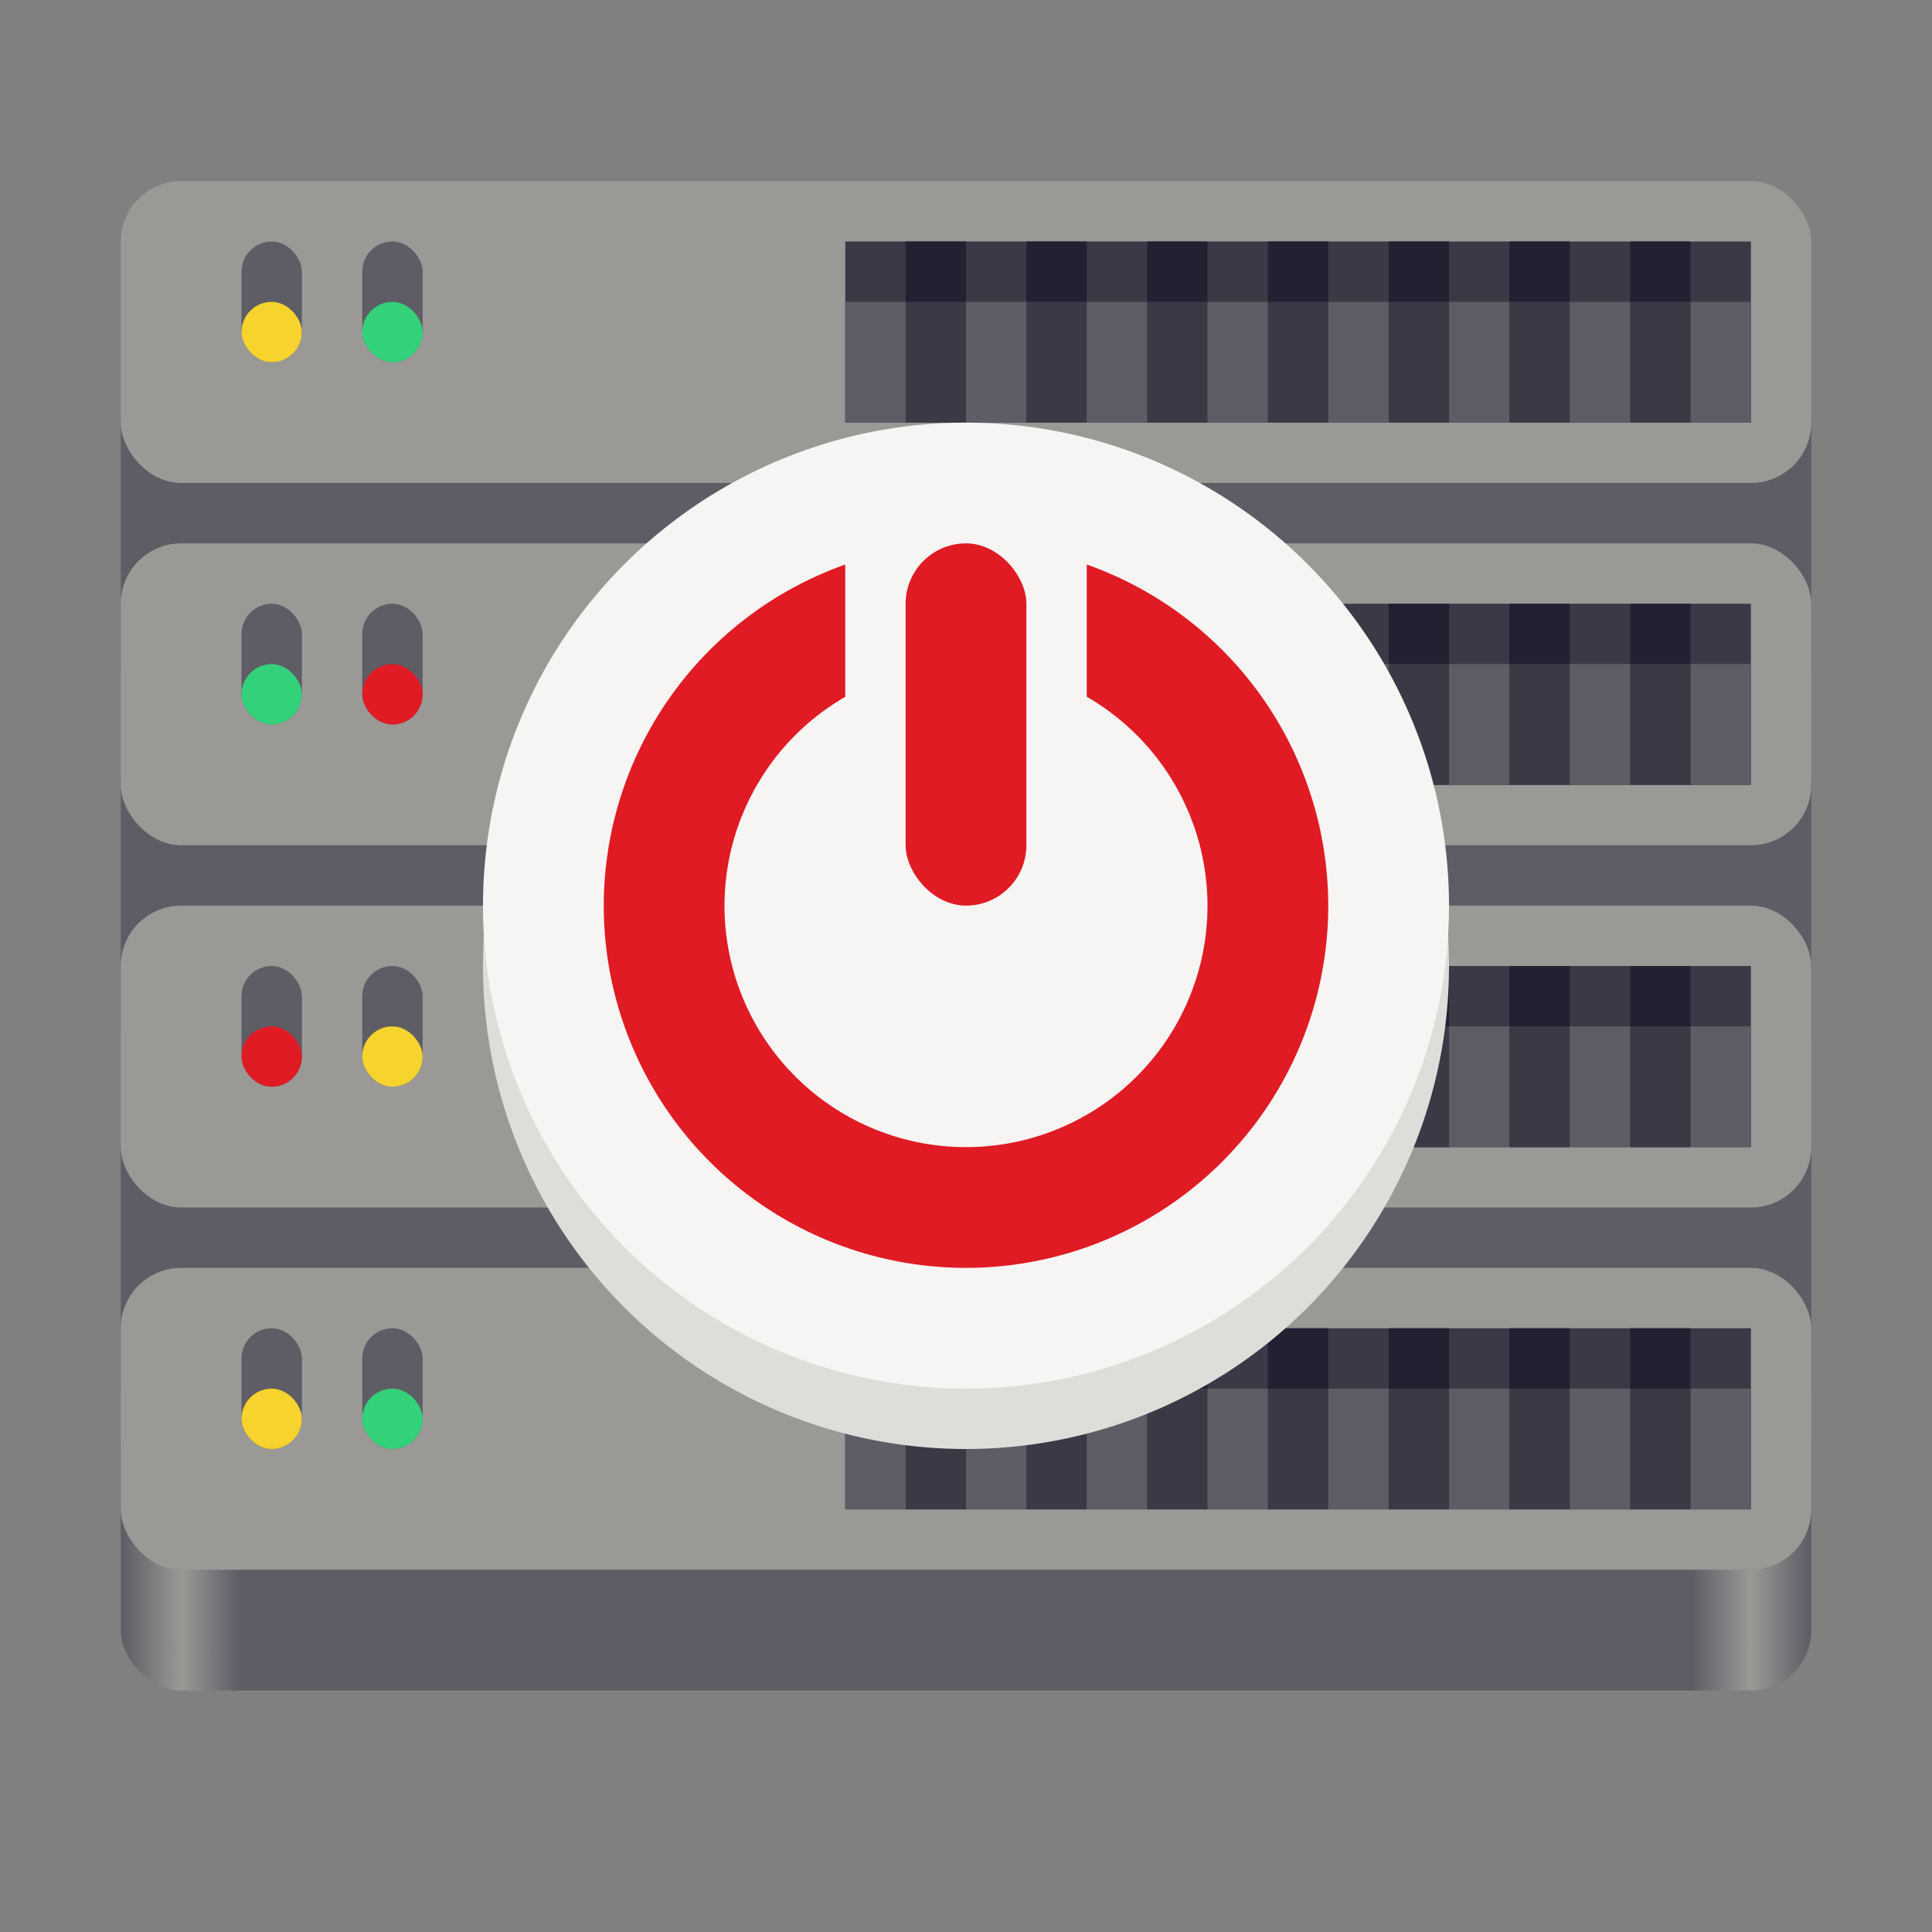 <?xml version="1.0" encoding="UTF-8" standalone="no"?>
<svg
   xmlns:dc="http://purl.org/dc/elements/1.1/"
   xmlns:cc="http://creativecommons.org/ns#"
   xmlns:rdf="http://www.w3.org/1999/02/22-rdf-syntax-ns#"
   xmlns:svg="http://www.w3.org/2000/svg"
   xmlns="http://www.w3.org/2000/svg"
   xmlns:xlink="http://www.w3.org/1999/xlink"
   height="128"
   width="128"
   version="1.1"
   viewBox="0 0 128 128"
   id="svg36">
  <rect x="0" y="0" width="128" height="128" fill="#808080" stroke="none"/>
  <defs
     id="defs18">
    <linearGradient
       gradientTransform="matrix(3.993,0,0,4,0.027,-147)"
       id="c"
       x1="4"
       x2="60"
       y1="19"
       y2="19"
       gradientUnits="userSpaceOnUse">
      <stop
         style="stop-color:#9a9996;stop-opacity:1"
         stop-color="#77767b"
         offset="0"
         id="stop2" />
      <stop
         style="stop-color:#9a9996;stop-opacity:1"
         stop-color="#77767b"
         offset=".101"
         id="stop4" />
      <stop
         style="stop-color:#c0bfbc;stop-opacity:1"
         stop-color="#c0bfbc"
         offset=".174"
         id="stop6" />
      <stop
         style="stop-color:#c0bfbc;stop-opacity:1"
         stop-color="#77767b"
         offset=".398"
         id="stop8" />
      <stop
         style="stop-color:#9a9996;stop-opacity:1"
         stop-color="#77767b"
         offset="1"
         id="stop10" />
    </linearGradient>
    <linearGradient
       id="d"
       x1="32"
       x2="32"
       y1="-11"
       y2="45"
       gradientTransform="translate(0.096)"
       gradientUnits="userSpaceOnUse">
      <stop
         stop-color="#c0bfbc"
         offset="0"
         id="stop13" />
      <stop
         stop-color="#deddda"
         offset="1"
         id="stop15" />
    </linearGradient>
    <linearGradient
       id="a"
       x1="2"
       x2="30"
       y1="27"
       y2="27"
       gradientTransform="translate(0,-1)"
       gradientUnits="userSpaceOnUse">
      <stop
         style="stop-color:#9a9996;stop-opacity:1"
         stop-color="#5e5c64"
         offset="0"
         id="stop976" />
      <stop
         style="stop-color:#f6f5f4;stop-opacity:1"
         stop-color="#9a9996"
         offset=".036"
         id="stop978" />
      <stop
         style="stop-color:#9a9996;stop-opacity:1"
         stop-color="#5e5c64"
         offset=".071"
         id="stop980" />
      <stop
         style="stop-color:#9a9996;stop-opacity:1"
         stop-color="#5e5c64"
         offset=".929"
         id="stop982" />
      <stop
         style="stop-color:#f6f5f4;stop-opacity:1"
         stop-color="#9a9996"
         offset=".964"
         id="stop984" />
      <stop
         style="stop-color:#c0bfbc;stop-opacity:1"
         stop-color="#5e5c64"
         offset="1"
         id="stop986" />
    </linearGradient>
    <linearGradient
       gradientUnits="userSpaceOnUse"
       y2="5"
       x2="224"
       y1="5"
       x1="32"
       id="linearGradient1608"
       xlink:href="#a" />
    <linearGradient
       gradientUnits="userSpaceOnUse"
       y2="-43"
       x2="224"
       y1="-43"
       x1="32"
       id="linearGradient1618"
       xlink:href="#d" />
    <linearGradient
       id="a-0"
       x1="2"
       x2="30"
       y1="27"
       y2="27"
       gradientTransform="translate(0,-1)"
       gradientUnits="userSpaceOnUse">
      <stop
         stop-color="#5e5c64"
         offset="0"
         id="stop1639" />
      <stop
         stop-color="#9a9996"
         offset=".036"
         id="stop1641" />
      <stop
         stop-color="#5e5c64"
         offset=".071"
         id="stop1643" />
      <stop
         stop-color="#5e5c64"
         offset=".929"
         id="stop1645" />
      <stop
         stop-color="#9a9996"
         offset=".964"
         id="stop1647" />
      <stop
         stop-color="#5e5c64"
         offset="1"
         id="stop1649" />
    </linearGradient>
  </defs>
  <g
     transform="matrix(0.5,0,0,0.5,0,103.5)"
     id="g34">
    <g
       transform="matrix(8,0,0,8,0,-207)"
       id="g1931">
      <rect
         style="fill:#5e5c64"
         x="2"
         y="6"
         width="28"
         height="6"
         ry="1"
         id="rect1656" />
      <rect
         style="fill:#5e5c64"
         x="2"
         y="12"
         width="28"
         height="6"
         ry="1"
         id="rect1658" />
      <rect
         style="fill:#5e5c64"
         x="2"
         y="18"
         width="28"
         height="6"
         ry="1.059"
         id="rect1660" />
      <rect
         x="2"
         y="23"
         width="28"
         height="5"
         ry="1"
         id="rect1662"
         style="fill:url(#a-0)" />
      <rect
         style="fill:#9a9996"
         x="2"
         y="3"
         width="28"
         height="5"
         ry="1"
         id="rect1664" />
      <rect
         style="fill:#9a9996"
         x="2"
         y="9"
         width="28"
         height="5"
         ry="1"
         id="rect1666" />
      <rect
         style="fill:#9a9996"
         x="2"
         y="15"
         width="28"
         height="5"
         ry="1"
         id="rect1668" />
      <rect
         style="fill:#9a9996"
         x="2"
         y="21"
         width="28"
         height="5"
         ry="1"
         id="rect1670" />
      <rect
         style="fill:#3d3846"
         x="14"
         y="4"
         width="15"
         height="3"
         ry="0"
         id="rect1672" />
      <rect
         style="fill:#5e5c64"
         x="14"
         y="5"
         width="15"
         height="2"
         ry="0"
         id="rect1674" />
      <rect
         style="fill:#3d3846"
         x="14"
         y="10"
         width="15"
         height="3"
         ry="0"
         id="rect1676" />
      <rect
         style="fill:#5e5c64"
         x="14"
         y="11"
         width="15"
         height="2"
         ry="0"
         id="rect1678" />
      <rect
         style="fill:#3d3846"
         x="14"
         y="16"
         width="15"
         height="3"
         ry="0"
         id="rect1680" />
      <rect
         style="fill:#5e5c64"
         x="14"
         y="17"
         width="15"
         height="2"
         ry="0"
         id="rect1682" />
      <rect
         style="fill:#3d3846"
         x="14"
         y="22"
         width="15"
         height="3"
         ry="0"
         id="rect1684" />
      <rect
         style="fill:#5e5c64"
         x="14"
         y="23"
         width="15"
         height="2"
         ry="0"
         id="rect1686" />
      <rect
         style="fill:#5e5c64"
         x="4"
         y="4"
         width="1"
         height="2"
         ry="0.5"
         id="rect1688" />
      <rect
         style="fill:#f6d32d"
         x="4"
         y="5"
         width="1"
         height="1"
         ry="0.5"
         id="rect1690" />
      <rect
         style="fill:#5e5c64"
         x="6"
         y="4"
         width="1"
         height="2"
         ry="0.5"
         id="rect1692" />
      <rect
         style="fill:#33d17a"
         x="6"
         y="5"
         width="1"
         height="1"
         ry="0.5"
         id="rect1694" />
      <rect
         style="fill:#5e5c64"
         x="4"
         y="10"
         width="1"
         height="2"
         ry="0.5"
         id="rect1696" />
      <rect
         style="fill:#33d17a"
         x="4"
         y="11"
         width="1"
         height="1"
         ry="0.5"
         id="rect1698" />
      <rect
         style="fill:#5e5c64"
         x="6"
         y="10"
         width="1"
         height="2"
         ry="0.5"
         id="rect1700" />
      <rect
         style="fill:#e01b24"
         x="6"
         y="11"
         width="1"
         height="1"
         ry="0.5"
         id="rect1702" />
      <rect
         style="fill:#5e5c64"
         x="4"
         y="16"
         width="1"
         height="2"
         ry="0.5"
         id="rect1704" />
      <rect
         style="fill:#e01b24"
         x="4"
         y="17"
         width="1"
         height="1"
         ry="0.5"
         id="rect1706" />
      <rect
         style="fill:#5e5c64"
         x="6"
         y="16"
         width="1"
         height="2"
         ry="0.5"
         id="rect1708" />
      <rect
         style="fill:#f6d32d"
         x="6"
         y="17"
         width="1"
         height="1"
         ry="0.5"
         id="rect1710" />
      <rect
         style="fill:#5e5c64"
         x="4"
         y="22"
         width="1"
         height="2"
         ry="0.5"
         id="rect1712" />
      <rect
         style="fill:#f6d32d"
         x="4"
         y="23"
         width="1"
         height="1"
         ry="0.5"
         id="rect1714" />
      <rect
         style="fill:#5e5c64"
         x="6"
         y="22"
         width="1"
         height="2"
         ry="0.5"
         id="rect1716" />
      <rect
         style="fill:#33d17a"
         x="6"
         y="23"
         width="1"
         height="1"
         ry="0.5"
         id="rect1718" />
      <rect
         style="fill:#3d3846"
         x="15"
         y="11"
         width="1"
         height="2"
         id="rect1720" />
      <rect
         style="fill:#241f31"
         x="15"
         y="10"
         width="1"
         height="1"
         id="rect1722" />
      <rect
         style="fill:#3d3846"
         x="17"
         y="11"
         width="1"
         height="2"
         id="rect1724" />
      <rect
         style="fill:#241f31"
         x="17"
         y="10"
         width="1"
         height="1"
         id="rect1726" />
      <rect
         style="fill:#3d3846"
         x="19"
         y="11"
         width="1"
         height="2"
         id="rect1728" />
      <rect
         style="fill:#241f31"
         x="19"
         y="10"
         width="1"
         height="1"
         id="rect1730" />
      <rect
         style="fill:#3d3846"
         x="21"
         y="11"
         width="1"
         height="2"
         id="rect1732" />
      <rect
         style="fill:#241f31"
         x="21"
         y="10"
         width="1"
         height="1"
         id="rect1734" />
      <rect
         style="fill:#3d3846"
         x="23"
         y="11"
         width="1"
         height="2"
         id="rect1736" />
      <rect
         style="fill:#241f31"
         x="23"
         y="10"
         width="1"
         height="1"
         id="rect1738" />
      <rect
         style="fill:#3d3846"
         x="25"
         y="11"
         width="1"
         height="2"
         id="rect1740" />
      <rect
         style="fill:#241f31"
         x="25"
         y="10"
         width="1"
         height="1"
         id="rect1742" />
      <rect
         style="fill:#3d3846"
         x="27"
         y="11"
         width="1"
         height="2"
         id="rect1744" />
      <rect
         style="fill:#241f31"
         x="27"
         y="10"
         width="1"
         height="1"
         id="rect1746" />
      <rect
         style="fill:#3d3846"
         x="15"
         y="5"
         width="1"
         height="2"
         id="rect1748" />
      <rect
         style="fill:#241f31"
         x="15"
         y="4"
         width="1"
         height="1"
         id="rect1750" />
      <rect
         style="fill:#3d3846"
         x="17"
         y="5"
         width="1"
         height="2"
         id="rect1752" />
      <rect
         style="fill:#241f31"
         x="17"
         y="4"
         width="1"
         height="1"
         id="rect1754" />
      <rect
         style="fill:#3d3846"
         x="19"
         y="5"
         width="1"
         height="2"
         id="rect1756" />
      <rect
         style="fill:#241f31"
         x="19"
         y="4"
         width="1"
         height="1"
         id="rect1758" />
      <rect
         style="fill:#3d3846"
         x="21"
         y="5"
         width="1"
         height="2"
         id="rect1760" />
      <rect
         style="fill:#241f31"
         x="21"
         y="4"
         width="1"
         height="1"
         id="rect1762" />
      <rect
         style="fill:#3d3846"
         x="23"
         y="5"
         width="1"
         height="2"
         id="rect1764" />
      <rect
         style="fill:#241f31"
         x="23"
         y="4"
         width="1"
         height="1"
         id="rect1766" />
      <rect
         style="fill:#3d3846"
         x="25"
         y="5"
         width="1"
         height="2"
         id="rect1768" />
      <rect
         style="fill:#241f31"
         x="25"
         y="4"
         width="1"
         height="1"
         id="rect1770" />
      <rect
         style="fill:#3d3846"
         x="27"
         y="5"
         width="1"
         height="2"
         id="rect1772" />
      <rect
         style="fill:#241f31"
         x="27"
         y="4"
         width="1"
         height="1"
         id="rect1774" />
      <rect
         style="fill:#3d3846"
         x="15"
         y="17"
         width="1"
         height="2"
         id="rect1776" />
      <rect
         style="fill:#241f31"
         x="15"
         y="16"
         width="1"
         height="1"
         id="rect1778" />
      <rect
         style="fill:#3d3846"
         x="17"
         y="17"
         width="1"
         height="2"
         id="rect1780" />
      <rect
         style="fill:#241f31"
         x="17"
         y="16"
         width="1"
         height="1"
         id="rect1782" />
      <rect
         style="fill:#3d3846"
         x="19"
         y="17"
         width="1"
         height="2"
         id="rect1784" />
      <rect
         style="fill:#241f31"
         x="19"
         y="16"
         width="1"
         height="1"
         id="rect1786" />
      <rect
         style="fill:#3d3846"
         x="21"
         y="17"
         width="1"
         height="2"
         id="rect1788" />
      <rect
         style="fill:#241f31"
         x="21"
         y="16"
         width="1"
         height="1"
         id="rect1790" />
      <rect
         style="fill:#3d3846"
         x="23"
         y="17"
         width="1"
         height="2"
         id="rect1792" />
      <rect
         style="fill:#241f31"
         x="23"
         y="16"
         width="1"
         height="1"
         id="rect1794" />
      <rect
         style="fill:#3d3846"
         x="25"
         y="17"
         width="1"
         height="2"
         id="rect1796" />
      <rect
         style="fill:#241f31"
         x="25"
         y="16"
         width="1"
         height="1"
         id="rect1798" />
      <rect
         style="fill:#3d3846"
         x="27"
         y="17"
         width="1"
         height="2"
         id="rect1800" />
      <rect
         style="fill:#241f31"
         x="27"
         y="16"
         width="1"
         height="1"
         id="rect1802" />
      <rect
         style="fill:#3d3846"
         x="15"
         y="23"
         width="1"
         height="2"
         id="rect1804" />
      <rect
         style="fill:#241f31"
         x="15"
         y="22"
         width="1"
         height="1"
         id="rect1806" />
      <rect
         style="fill:#3d3846"
         x="17"
         y="23"
         width="1"
         height="2"
         id="rect1808" />
      <rect
         style="fill:#241f31"
         x="17"
         y="22"
         width="1"
         height="1"
         id="rect1810" />
      <rect
         style="fill:#3d3846"
         x="19"
         y="23"
         width="1"
         height="2"
         id="rect1812" />
      <rect
         style="fill:#241f31"
         x="19"
         y="22"
         width="1"
         height="1"
         id="rect1814" />
      <rect
         style="fill:#3d3846"
         x="21"
         y="23"
         width="1"
         height="2"
         id="rect1816" />
      <rect
         style="fill:#241f31"
         x="21"
         y="22"
         width="1"
         height="1"
         id="rect1818" />
      <rect
         style="fill:#3d3846"
         x="23"
         y="23"
         width="1"
         height="2"
         id="rect1820" />
      <rect
         style="fill:#241f31"
         x="23"
         y="22"
         width="1"
         height="1"
         id="rect1822" />
      <rect
         style="fill:#3d3846"
         x="25"
         y="23"
         width="1"
         height="2"
         id="rect1824" />
      <rect
         style="fill:#241f31"
         x="25"
         y="22"
         width="1"
         height="1"
         id="rect1826" />
      <rect
         style="fill:#3d3846"
         x="27"
         y="23"
         width="1"
         height="2"
         id="rect1828" />
      <rect
         style="fill:#241f31"
         x="27"
         y="22"
         width="1"
         height="1"
         id="rect1830" />
    </g>
    <path
       id="path1933-6"
       d="m 128,-143 a 64,64 0 0 0 -64,64 64,64 0 0 0 64,64 64,64 0 0 0 64,-64 64,64 0 0 0 -64,-64 z"
       style="opacity:1;fill:#deddda;fill-opacity:1;stroke:none;stroke-width:8;stroke-linecap:round;stroke-linejoin:round;stroke-miterlimit:4;stroke-dasharray:none;stroke-opacity:1" />
    <path
       id="path1933"
       transform="matrix(2,0,0,2,0,-207)"
       d="M 64 28 A 32 32 0 0 0 32 60 A 32 32 0 0 0 64 92 A 32 32 0 0 0 96 60 A 32 32 0 0 0 64 28 z "
       style="opacity:1;fill:#f6f5f4;fill-opacity:1;stroke:none;stroke-width:4;stroke-linecap:round;stroke-linejoin:round;stroke-miterlimit:4;stroke-dasharray:none;stroke-opacity:1" />
    <path
       id="path1955"
       transform="matrix(2,0,0,2,0,-207)"
       d="M 72 37.4 L 72 46.16 A 16 16 0 0 1 80 60 A 16 16 0 0 1 64 76 A 16 16 0 0 1 48 60 A 16 16 0 0 1 56 46.166 L 56 37.404 A 24 24 0 0 0 40 60 A 24 24 0 0 0 64 84 A 24 24 0 0 0 88 60 A 24 24 0 0 0 72 37.4 z "
       style="opacity:1;fill:#e01b24;fill-opacity:1;stroke:none;stroke-width:4;stroke-linecap:round;stroke-linejoin:round;stroke-miterlimit:4;stroke-dasharray:none;stroke-opacity:1" />
    <rect
       ry="8"
       y="-135"
       x="120"
       height="48"
       width="16"
       id="rect1963"
       style="opacity:1;fill:#e01b24;fill-opacity:1;stroke:none;stroke-width:8;stroke-linecap:round;stroke-linejoin:round;stroke-miterlimit:4;stroke-dasharray:none;stroke-opacity:1" />
  </g>
</svg>
